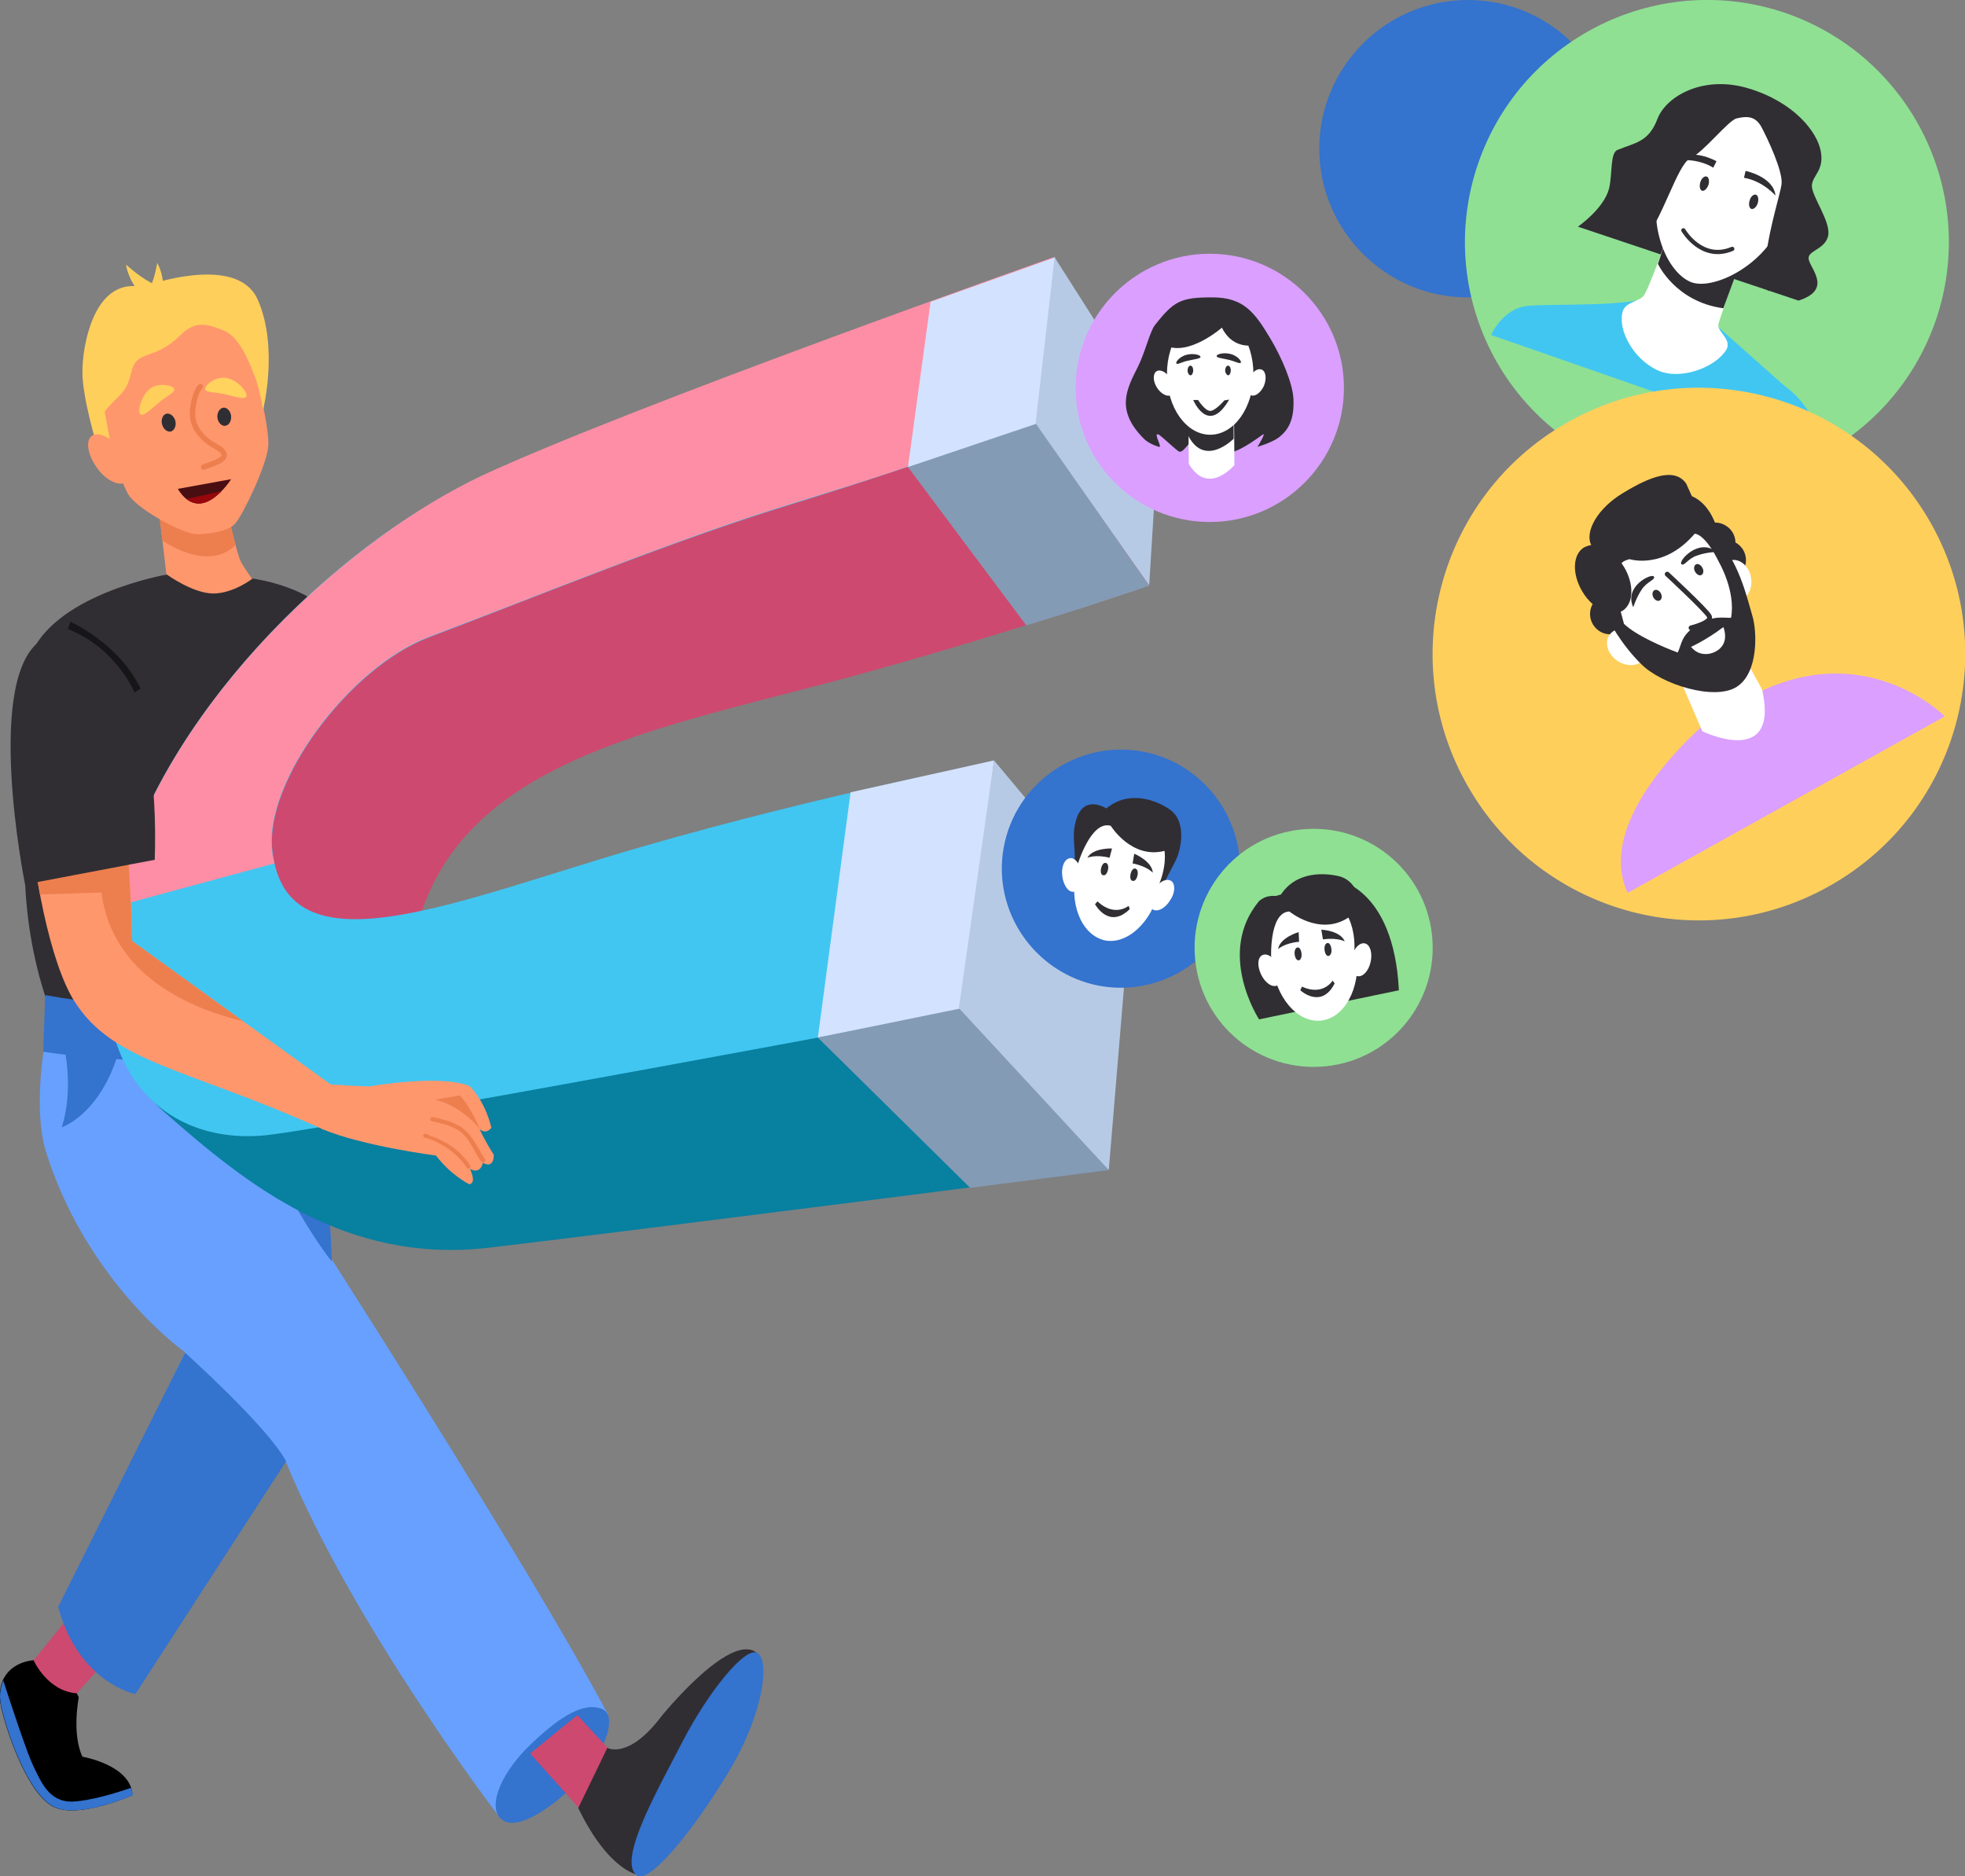 <?xml version="1.0" encoding="utf-8"?>
<!-- Generator: Adobe Illustrator 28.0.0, SVG Export Plug-In . SVG Version: 6.00 Build 0)  -->
<svg version="1.1" id="Layer_1" xmlns:vectornator="http://vectornator.io"
	 xmlns="http://www.w3.org/2000/svg" xmlns:xlink="http://www.w3.org/1999/xlink" x="0px" y="0px" viewBox="0 0 486.3 464.4"
	 style="enable-background:new 0 0 486.3 464.4;" xml:space="preserve">
<rect x="0" y="0" width="486.3" height="464.4" fill="#808080" stroke="none"/>
<style type="text/css">
	.st0{fill:#FF976D;}
	.st1{fill:#ED7F4F;}
	.st2{fill:none;stroke:#ED7F4F;stroke-width:1.339;stroke-linecap:round;stroke-linejoin:round;stroke-miterlimit:1.678;}
	.st3{fill:#FFD35E;}
	.st4{fill:#FFCF5C;}
	.st5{fill:#302E33;}
	.st6{fill:#490E11;}
	.st7{fill:#97060B;}
	.st8{fill:#CE496F;}
	.st9{fill:#3473CE;}
	.st10{fill:#67A0FE;}
	.st11{fill:#0880A0;}
	.st12{fill:#41C6F1;}
	.st13{fill:#FE8EA5;}
	.st14{fill:#D3E2FE;}
	.st15{fill:#849BB5;}
	.st16{fill:#B7CAE5;}
	.st17{fill:#161517;}
	.st18{fill:#8FE093;}
	.st19{fill:#FFFFFF;}
	.st20{fill:none;stroke:#323035;stroke-width:1.05;stroke-linecap:round;stroke-linejoin:round;stroke-miterlimit:1.678;}
	.st21{fill:none;stroke:#CE9CAB;stroke-width:0.297;stroke-linejoin:round;stroke-miterlimit:1.678;}
	.st22{fill:#DA9FFF;}
	.st23{fill:none;stroke:#302E33;stroke-width:1.197;stroke-linecap:round;stroke-linejoin:round;stroke-miterlimit:1.678;}
</style>
<g id="Слой-1" vectornator:layerName="–°–ª–æ–π 1">
	<g vectornator:layerName="–ì—Ä—É–ø–ø–∞ 34">
		<g vectornator:layerName="–ì—Ä—É–ø–ø–∞ 33">
			<path class="st0" d="M56.2,126.6c0,0,2.4,10.2,3.3,12.2c0.9,1.9,5,7.4,5,7.4l-10.3,6.4l-12-1.7l-2.8-24L56.2,126.6z"/>
			<path class="st1" d="M58.3,134.9c-7,6.9-18.1-1.1-18.1-1.1l-0.9-7l16.9-0.3L58.3,134.9z"/>
			<path class="st0" d="M60.1,84.7c2.6,3.5,6.6,20.9,6.3,25.6c-0.3,4.7-6.2,17-8.2,19.3c-1.5,1.8-6.5,2.7-9.8,2.6
				c-3.3-0.2-14.4-6.1-16.7-9.9c-2.3-3.8-8-23.3-7.8-28.7c0.2-5.4,7.2-14.9,7.2-14.9l14.8-5.3C45.9,73.4,57.5,81.2,60.1,84.7z"/>
			<path class="st2" d="M49.6,95.7c-1.4,1.3-2.2,5.7-1.9,7.7c0.3,2,1.3,3.7,3.1,5.3c1.8,1.6,3.3,2,4.1,2.8c1.8,1.9-0.8,2.8-4.5,4.1"
				/>
			<path class="st3" d="M61,98c0.2-1.1-2.2-3.9-4.8-4.4C53.7,93,51,95,50.8,96.1c-0.2,1.1,2.1,0.9,4.6,1.4C58,98.1,60.8,99.1,61,98z
				"/>
			<path class="st4" d="M34.7,102.5C34,101.6,35,98,37,96.3c2-1.6,5.3-1.1,6-0.2c0.7,0.9-1.5,1.7-3.5,3.4
				C37.5,101.1,35.4,103.3,34.7,102.5z"/>
			<path class="st5" d="M57.2,103c-0.1-1.2-1-2.2-1.9-2.1c-0.9,0.1-1.6,1.2-1.5,2.4c0.1,1.2,1,2.2,1.9,2.1
				C56.6,105.3,57.3,104.3,57.2,103z"/>
			<path class="st5" d="M43.4,104.2c-0.3-1.2-1.3-2-2.2-1.8c-0.9,0.2-1.4,1.4-1.1,2.6c0.3,1.2,1.3,2,2.2,1.8
				C43.1,106.6,43.7,105.4,43.4,104.2z"/>
			<path class="st6" d="M44,121c5.8,9.4,13.2-2.4,13.2-2.4L44,121z"/>
			<path class="st7" d="M49.7,124.6c-1.2,0.1-2.4-0.2-3.5-1.1l8.6-1.9C53.4,123,51.6,124.4,49.7,124.6z"/>
			<path vectornator:layerName="–ö—Ä–∏–≤–∞—è 78" class="st4" d="M31.2,65.5c0,0,0.2,2.3,2.1,5.3
				c-10.3-0.4-12.9,15-12.9,21.1c-0.1,6.5,3.8,19.1,3.8,19.1l3.1-1.5l-1.4-7.6c3.1-4.2,5.3-4,6.6-9.8c1.3-5.8,5.6-2.6,12.2-9.2
				c3.6-3.6,6.6-2.8,10.9-1c4.2,1.9,6.7,9.4,7.6,11.7c1,2.3,1.9,7.9,1.9,7.9c0,0,3.9-15.5-1.3-27.3c-3.7-8.4-16.4-6.5-23.5-4.7
				c-0.4-2.9-1.4-4.4-1.4-4.4c-0.3,1.8-0.7,3.4-1.3,5C35.5,69,33.3,67.4,31.2,65.5z"/>
			<path class="st0" d="M29.9,111.4c-2.3-3.2-5.6-4.7-7.2-3.5c-1.6,1.2-1,4.7,1.3,7.9c2.3,3.2,5.6,4.7,7.2,3.5
				C32.9,118.1,32.3,114.6,29.9,111.4z"/>
		</g>
		<g vectornator:layerName="–ì—Ä—É–ø–ø–∞ 32">
			<g vectornator:layerName="–ì—Ä—É–ø–ø–∞ 30">
				<path vectornator:layerName="–ö—Ä–∏–≤–∞—è 8" class="st8" d="M16.6,400.7l-10.5,13
					c-1.6,16,9.9,8.8,9.9,8.8l9.8-11L16.6,400.7z"/>
				<path vectornator:layerName="–ö—Ä–∏–≤–∞—è 10" d="M19,419.1c-7.3-0.5-10.7-8.2-10.7-8.2
					c-5.7,0.6-9.6,4.8-8,11.8c1.6,6.9,7,22.2,13.4,24.7c6.4,2.6,19.1-3.1,19.1-3.1c-0.4-7.5-12.4-9.5-12.4-9.5
					c-2.7-5.8-0.9-14.7-0.9-14.7L19,419.1z"/>
				<path vectornator:layerName="–ö—Ä–∏–≤–∞—è 11" class="st9" d="M0.8,415.9c1.8,5.6,5.9,18,7.4,21.1
					c1.9,3.8,3.8,9.1,9.8,8.9c4.4-0.2,10.7-2.1,14.4-3.4c0.2,0.6,0.4,1.1,0.5,1.8c0,0-12.7,5.7-19.1,3.1
					C7.4,444.9,2,429.7,0.4,422.8C-0.3,420,0,417.8,0.8,415.9z"/>
			</g>
			<path vectornator:layerName="–ö—Ä–∏–≤–∞—è 1" class="st10" d="M68.9,243.7c-20.3,13.9-55.4,3.3-55.4,3.3
				c-3.1,11-5.4,28.2-1.9,38.8c10.5,32.3,34.2,48.9,34.2,48.9l-30.4,62.8c8.4,23.7,18.4,20.3,18.4,20.3l36.9-56.1
				c16.8,40.9,52.8,87.9,52.8,87.9c8.1-15,27-25.2,27-25.2c-20.2-38-74.1-121.6-74.1-121.6C80.6,268.5,68.9,243.7,68.9,243.7z"/>
			<path vectornator:layerName="–ö—Ä–∏–≤–∞—è 2" class="st9" d="M70.8,361.7c-4.3-8.3-25-26.9-25-26.9
				l-31.4,62.9c5,18.8,19.1,21.6,19.1,21.6L70.8,361.7z"/>
			<path vectornator:layerName="–ö—Ä–∏–≤–∞—è 4" class="st9" d="M82.1,312.2c-11.2-14-28.6-52.2-28.6-52.2
				c12.2-7.9,19.3-6.9,19.3-6.9C81.6,279.4,82.1,312.2,82.1,312.2z"/>
			<path vectornator:layerName="–ö—Ä–∏–≤–∞—è 5" class="st9" d="M30.4,256.2c-4,19.2-15.1,22.8-15.1,22.8
				c3.6-11.6-0.3-23.5-0.3-23.5L30.4,256.2z"/>
			<g vectornator:layerName="–ì—Ä—É–ø–ø–∞ 31">
				<path vectornator:layerName="–û–≤–∞–ª 3" class="st9" d="M123.8,450c-3.1-3.3,0.4-11.6,7.9-18.6
					c7.4-7,12.8-10,17.1-8.5c4.7,1.6,0.3,12.4-7.1,19.4C134.3,449.2,126.9,453.3,123.8,450z"/>
				<path vectornator:layerName="–ö—Ä–∏–≤–∞—è 6" class="st8" d="M142.9,424.5l10.5,11.4l-4.4,18L131.2,434
					L142.9,424.5z"/>
				<path vectornator:layerName="–ö—Ä–∏–≤–∞—è 7" class="st5" d="M187.9,409.7c-6.1-7.4-24.3,15.2-24.3,15.2
					c-8.1,10.7-13.3,7.7-13.3,7.7l-7.2,14.9c7.9,16.2,15.2,16.6,15.2,16.6L187.9,409.7z"/>
				<path vectornator:layerName="–û–≤–∞–ª 1" class="st9" d="M180.3,438.6c8.9-14.8,10.2-27.9,7.1-29.5
					c-3.1-1.6-12.2,9.9-18.3,21.6c-6,11.7-16.6,30-11.4,33.5C160.5,466.2,170.7,454.5,180.3,438.6z"/>
			</g>
		</g>
		<path vectornator:layerName="–ö—Ä–∏–≤–∞—è 13" class="st5" d="M69.7,251.9c6.3-20.4,19.4-81.6,15.6-94
			c-3.8-12.4-22.8-14.7-22.8-14.7s-4.7,3.7-9.8,3.7c-5.1-0.1-11.4-4.7-11.4-4.7s-29.1,5-34.2,21.3c-5.1,16.4-1.1,32.1-1,50.8
			c0.2,25.3,8.7,41.3,8.7,41.3L69.7,251.9z"/>
		<path vectornator:layerName="–ö—Ä–∏–≤–∞—è 3" class="st9" d="M70.8,242.6c2.5,7.8,2.9,13.3,2.9,13.3
			c-19.3,11.5-63,4.4-63,4.4l0.5-14c0,0,20.7,3.8,34.5,3.1C59.5,248.8,70.8,242.6,70.8,242.6z"/>
		<g vectornator:layerName="–ì—Ä—É–ø–ø–∞ 25">
			<path vectornator:layerName="–ü—Ä—è–º–æ—É–≥–æ–ª—å–Ω–∏–∫ 3" class="st8" d="
				M65.9,176.3c34.5-43.9,178-88.8,178-88.8l40.5,57.4c0,0-34.5,11.7-69.9,21.5c-52.3,14.6-105.9,21.1-113,71.2
				C96.5,273.1,23.6,230.2,65.9,176.3z"/>
			<path vectornator:layerName="–ü—Ä—è–º–æ—É–≥–æ–ª—å–Ω–∏–∫ 4" class="st11" d="
				M29.1,246.2c-3.8-28.2,192.4-14.9,192.4-14.9l52.9,58.2c0,0-115.9,14.9-153.3,19.3C85.5,313,60.9,293.1,40.4,275
				C30.7,266.4,30.3,255.2,29.1,246.2z"/>
			<path vectornator:layerName="–ü—Ä—è–º–æ—É–≥–æ–ª—å–Ω–∏–∫ 5" class="st12" d="
				M28.9,221.1c10.4-42.9,52.7-85.7,90.5-103.3C157.2,100.3,261,63.7,261,63.7l-4.9,40.8c0,0-26.4,9.9-60.2,20.3
				c-29.4,9-62.1,22.5-89.6,32.9c-19.9,7.5-40.8,35.8-38.9,52.8c3.5,31.3,45.6,12.3,91.7-1c45.1-13,86.8-20.9,86.8-20.9l-7.5,61.5
				c0,0-144.2,27.1-171.1,30.7S18.5,264.1,28.9,221.1z"/>
			<path vectornator:layerName="–ö—Ä–∏–≤–∞—è 37" class="st13" d="M70.3,153.3c-19.6,19.6-35.5,43.7-41.4,67.8
				c-0.3,1.2-0.5,2.3-0.8,3.4c10.9-3,19.6-5.3,39.8-10.8c-0.2-1.1-0.5-2.1-0.6-3.3c-1.9-16.9,19-45.3,38.9-52.8
				c27.5-10.3,60.2-23.9,89.6-32.9c10.3-3.2,20.4-6.3,28.8-9.2c19.1-6.4,31.4-11.1,31.4-11.1l4.9-40.8c0,0-103.8,36.6-141.6,54.1
				C102.9,125.5,85.5,138.1,70.3,153.3z"/>
			<g vectornator:layerName="–ì—Ä—É–ø–ø–∞ 24">
				<path vectornator:layerName="–ö—Ä–∏–≤–∞—è 34" class="st14" d="M202.4,256.8l36.1-7l7.5-61.6l-35.5,7.9
					L202.4,256.8z"/>
				<path vectornator:layerName="–ö—Ä–∏–≤–∞—è 35" class="st15" d="M202.4,256.8l37.7,37.2l34.3-4.4
					l-35.7-40.2L202.4,256.8z"/>
				<path vectornator:layerName="–ö—Ä–∏–≤–∞—è 36" class="st16" d="M237.3,249.5l37.1,40.1l5.1-61.3L246,188.2
					L237.3,249.5z"/>
			</g>
			<g vectornator:layerName="–ì—Ä—É–ø–ø–∞ 23">
				<path vectornator:layerName="–ö—Ä–∏–≤–∞—è 32" class="st15" d="M224.7,115.6l29.3,39.2
					c0,0,6.8-2.1,14.4-4.5c7.6-2.5,16-5.3,16-5.3S250.9,97,252,98.5C253,100.1,224.7,115.6,224.7,115.6z"/>
				<path vectornator:layerName="–ö—Ä–∏–≤–∞—è 33" class="st14" d="M224.7,115.6l5.6-40.9l30.8-11l-4.7,41.2
					L224.7,115.6z"/>
				<path vectornator:layerName="–ö—Ä–∏–≤–∞—è 31" class="st16" d="M256.3,104.8l28.1,40.1l2.5-40.5L261,63.7
					L256.3,104.8z"/>
			</g>
		</g>
		<g vectornator:layerName="–ì—Ä—É–ø–ø–∞ 29">
			<g vectornator:layerName="–ì—Ä—É–ø–ø–∞ 27">
				<path class="st0" d="M79.2,268.2l0.4,11.2c10.2,4.3,28.3,6.6,28.3,6.6c3.6,4.8,8.2,7.1,8.2,7.1c2-0.2,0.2-3.8,0.2-3.8
					c2.7,1.5,3.2-1.5,3.2-1.5c2.9,1.6,2.7-2,2.7-2c-2.3-3.6-3.5-6.3-3.5-6.3c1.8,1.4,2.9-0.4,2.9-0.4c-1.7-7-5.4-10.3-5.4-10.3
					c-7.3-3-24.9,0.1-24.9,0.1C87,268.8,79.2,268.2,79.2,268.2z"/>
				<path class="st1" d="M107.6,272.2l6.2-1.1c2.7,2.8,4.9,8.2,4.9,8.2C113,272.9,107.6,272.2,107.6,272.2z"/>
				<g>
					<path class="st1" d="M107.1,276.5c-0.3-0.1-0.5,0.1-0.6,0.4c-0.1,0.3,0.1,0.6,0.4,0.6c0.7,0.2,1.4,0.3,2.1,0.5
						c1.1,0.3,2.2,0.6,3.2,1.1c0.8,0.4,1.6,0.8,2.2,1.4c1.4,1.3,2.3,3,3.2,4.6c0.5,0.8,0.9,1.7,1.5,2.4c0.2,0.2,0.5,0.3,0.8,0.1
						c0.2-0.2,0.3-0.5,0.1-0.8c-0.3-0.4-0.6-0.8-0.8-1.2c-0.3-0.5-0.5-1-0.8-1.4c-0.9-1.5-1.8-3.1-3.1-4.3c-0.3-0.3-0.7-0.7-1.1-0.9
						c-0.6-0.4-1.3-0.7-1.9-1c-1.1-0.5-2.2-0.8-3.3-1.1C108.3,276.7,107.7,276.6,107.1,276.5z"/>
				</g>
				<g>
					<path class="st1" d="M105.3,280.6c-0.3,0-0.5,0.2-0.6,0.4c0,0.3,0.2,0.5,0.4,0.6c0.5,0.1,0.9,0.2,1.4,0.4
						c0.8,0.3,1.5,0.6,2.2,1c2.1,1.1,4.1,2.6,5.7,4.5c0.4,0.5,0.8,1,1.1,1.5c0.2,0.2,0.5,0.3,0.7,0.2c0.2-0.2,0.3-0.5,0.2-0.7
						c-0.5-0.8-1.1-1.5-1.7-2.2c-1.6-1.8-3.6-3.2-5.8-4.2c-0.7-0.4-1.5-0.7-2.3-0.9C106.2,280.8,105.7,280.7,105.3,280.6z"/>
				</g>
			</g>
			<g vectornator:layerName="–ì—Ä—É–ø–ø–∞ 28">
				<path vectornator:layerName="–ö—Ä–∏–≤–∞—è 79" class="st0" d="M15.8,157.1c15.9,0.2,16.9,75.8,16.9,75.8
					l55.5,40.1l-8.3,6.5c-33.4-15.1-51.8-16.3-61.5-31.7C6.6,229.2-0.1,156.8,15.8,157.1z"/>
				<path vectornator:layerName="–ö—Ä–∏–≤–∞—è 80" class="st1" d="M15.8,157.1c-11.3-0.2-11.1,36.5-5.9,64.3
					l15.2-0.5c2.7,20.6,22,28.7,35.1,31.9l-27.5-19.9C32.6,232.9,31.7,157.3,15.8,157.1z"/>
			</g>
			<path vectornator:layerName="–ö—Ä–∏–≤–∞—è 77" class="st5" d="M11.1,157.9c-15.6,8-4.9,61-4.9,61l32.1-6.1
				C39.6,172.6,26.7,149.9,11.1,157.9z"/>
			<path vectornator:layerName="–ö—Ä–∏–≤–∞—è 26" class="st17" d="M16.8,155.7c12,4.7,16.5,15.7,16.5,15.7
				l1.5-1c-5.6-11.4-17.4-16.5-17.4-16.5L16.8,155.7z"/>
		</g>
	</g>
	<g vectornator:layerName="–ì—Ä—É–ø–ø–∞ 48">
		<path vectornator:layerName="–û–≤–∞–ª 3" class="st9" d="M326.5,36.8C326.5,16.5,343,0,363.3,0
			C383.6,0,400,16.5,400,36.8s-16.5,36.8-36.8,36.8C343,73.6,326.5,57.1,326.5,36.8z"/>
		<g vectornator:layerName="–ì—Ä—É–ø–ø–∞ 42">
			<path vectornator:layerName="–û–≤–∞–ª 2" class="st18" d="M365.9,40.2c10.9-31.2,45-47.7,76.2-36.9
				c31.2,10.9,47.7,45,36.9,76.2c-10.9,31.2-45,47.7-76.2,36.9C371.5,105.6,355,71.5,365.9,40.2z"/>
			<g vectornator:layerName="–ì—Ä—É–ø–ø–∞ 41">
				<path class="st5" d="M450.6,37.4c-0.9-4.8-6.6-12.1-17.8-15.5c-11.1-3.4-20.4,1.8-22.6,7.5c-2.2,5.8-5.5,5.9-9.9,7.7
					c-1.9,0.8-1.2,6-2.1,9.6c-1.3,5-7.7,9.4-7.7,9.4l54.6,18.3c8.1-2.6,3.4-7.4,2.6-9.9c-0.9-2.5,3.8-2.5,4.7-6
					c0.9-3.5-4.1-9.9-4-12.6C448.6,43.3,451.5,42.2,450.6,37.4z"/>
				<path class="st12" d="M449.9,111.1c0.9-9.5-8.4-15.7-8.4-15.7l-17.9-15.9c0,0-8.1-9.4-14-6.4c-6,3-25.3,2-31.5,2.6
					c-6.2,0.6-9.1,7.2-9.1,7.2L449.9,111.1z"/>
				<path class="st19" d="M431,63.4c0,0-5.2,14.9-5.7,16.7c-0.6,1.9,3.5,3.9,1.9,6.5c-2.6,4.3-11.5,7.8-17.3,4.9
					c-5.8-2.9-9.4-9.7-8.4-14.1c0.6-2.7,3.8-2.6,5.2-4.1c1.4-1.6,6.7-17,6.7-17L431,63.4z"/>
				<path class="st5" d="M426.5,76.3c-11.9-1.6-16.2-11-16.2-11l3.2-9.5l18,6.9L426.5,76.3z"/>
				<path class="st19" d="M441.3,54.1c4.1-11.8-0.7-24.9-8-27.5c-7.4-2.6-17.9,4.5-22,16.3c-4.1,11.8,0.8,24,6.9,26.8
					C423.5,72.2,437.2,65.8,441.3,54.1z"/>
				<path class="st20" d="M428.7,61.6c-7.6,3.2-12.1-4.6-12.1-4.6"/>
				<path class="st21" d="M438.7,67"/>
				<path class="st5" d="M435.9,31.4c1.6,3,5.4,11.1,5,14.2c-0.2,1.9-2.9,10.4-3.8,17.5c-0.6,4.6,0.5,9,0.5,9l4.6-7l3.8-22.3
					l-3.8-11.9l-8.5-6.5l-12.1,1.3l-9.2,8.9l-7.8,18.9l1.8,6.7c5.1-5.9,8.7-19.5,11.9-21c3.3-1.5,9.5-9.5,11.5-9.9
					C432,28.8,434.3,28.5,435.9,31.4z"/>
				<path class="st5" d="M432,42.3l-0.4,1.7c4.7,0.8,7.8,4.4,7.8,4.4C438.9,43.7,432,42.3,432,42.3z"/>
				<path class="st5" d="M424.8,39.9l-0.8,1.6c-4.1-2.5-8.8-1.8-8.8-1.8C418.6,36.4,424.8,39.9,424.8,39.9z"/>
				<path class="st5" d="M435,50.3c0.3-1,0.1-1.9-0.4-2.1c-0.6-0.2-1.3,0.4-1.6,1.4c-0.3,1-0.1,1.9,0.4,2.1
					C433.9,51.9,434.7,51.3,435,50.3z"/>
				<path class="st5" d="M422.8,45.8c0.3-1,0.1-1.9-0.4-2.1c-0.6-0.2-1.3,0.4-1.6,1.4c-0.3,1-0.1,1.9,0.4,2.1
					C421.7,47.4,422.4,46.8,422.8,45.8z"/>
			</g>
		</g>
		<g vectornator:layerName="–ì—Ä—É–ø–ø–∞ 44">
			<path vectornator:layerName="–û–≤–∞–ª 3" class="st22" d="M266.2,96c0-18.3,14.9-33.2,33.2-33.2
				c18.3,0,33.2,14.9,33.2,33.2c0,18.3-14.9,33.2-33.2,33.2C281.1,129.2,266.2,114.4,266.2,96z"/>
			<g vectornator:layerName="–ì—Ä—É–ø–ø–∞ 39">
				<path class="st5" d="M285.8,80.5c4.7-6,6.4-6.9,14.2-6.9c7.8,0,10.5,3.7,14.4,10.2c2.8,4.7,5.5,11,5.7,14.9
					c0.2,4.5-0.8,7.5-3.8,9.7c-1.7,1.2-5.1,2.2-5.1,2.2s2.1-3.4,1.4-3.1c-0.4,0.2-5.2,4-8.1,4.5c-2.9,0.5-5.2-2.2-9.2-2.7
					c-1.1-0.1-2.3,2.7-3.4,2.5c-0.6-0.1-4.7-4.2-5.3-4.3c-1.2-0.3,1.2,3.4,0.2,3.1c-1.6-0.5-2.9-1.2-3.7-2c-7-7-4.4-12.1-1.5-17.8
					C283.4,87.2,284.6,82,285.8,80.5z"/>
				<path class="st19" d="M294.1,102.9l0.1,11.9c4.8,8.1,11.3,0.3,11.3,0.3l-0.1-12.1L294.1,102.9z"/>
				<path class="st5" d="M294.1,107.9c4.1,7.9,11.2,0.7,11.2,0.7l0-5.9l-11.4,0.1L294.1,107.9z"/>
				<path class="st19" d="M288.8,92.6c0-8.3,4.8-15,10.7-15c5.9,0,10.7,6.7,10.7,15c0,8.3-4.8,15-10.7,15
					C293.6,107.6,288.8,100.9,288.8,92.6z"/>
				<path class="st5" d="M288.4,85.5c5.8,2.8,14-4.4,14-4.4c3.1,6.2,9,4.1,9,4.1l-4-7.3l-9.9-1.8l-6.2,2.3L288.4,85.5z"/>
				<path class="st19" d="M286.3,95.9c-1-1.6-1-3.4-0.1-4c1-0.6,2.5,0.2,3.5,1.9c1,1.6,1,3.4,0.1,4
					C288.9,98.3,287.3,97.5,286.3,95.9z"/>
				<path class="st19" d="M309,93.8c0.8-1.7,2.2-2.8,3.3-2.3c1,0.5,1.2,2.2,0.5,4c-0.8,1.7-2.2,2.8-3.3,2.3
					C308.5,97.3,308.2,95.5,309,93.8z"/>
				<path class="st5" d="M291.1,89.9c-0.1-0.5,1-1.7,2.6-2.1c1.6-0.4,3.3,0,3.4,0.5c0.1,0.5-1.6,0.6-3.2,1
					C292.4,89.6,291.3,90.4,291.1,89.9z"/>
				<path class="st5" d="M307.1,89.7c0.1-0.5-1-1.7-2.6-2.1c-1.6-0.4-3.3,0-3.4,0.5c-0.1,0.5,1.6,0.6,3.2,1
					C305.8,89.5,307,90.2,307.1,89.7z"/>
				<path class="st5" d="M293.9,91.7c0-0.6,0.3-1.2,0.7-1.2c0.4,0,0.7,0.5,0.7,1.2c0,0.6-0.3,1.2-0.7,1.2
					C294.2,92.8,293.9,92.3,293.9,91.7z"/>
				<path class="st5" d="M303.2,91.7c0-0.6,0.3-1.2,0.7-1.2c0.4,0,0.7,0.5,0.7,1.2c0,0.6-0.3,1.2-0.7,1.2
					C303.6,92.8,303.2,92.3,303.2,91.7z"/>
				<path class="st5" d="M295.3,99l1.2,0c0,0,1.7,2.7,3,2.7c1.3,0,3.5-2.6,3.5-2.6l1.2-0.2C299,107.9,295.3,99,295.3,99z"/>
			</g>
		</g>
		<g vectornator:layerName="–ì—Ä—É–ø–ø–∞ 45">
			<path vectornator:layerName="–û–≤–∞–ª 4" class="st9" d="M248.7,208.3c3.7-15.8,19.6-25.7,35.4-22
				c15.8,3.7,25.7,19.6,22,35.4c-3.7,15.8-19.6,25.7-35.4,22C254.9,239.9,245,224.1,248.7,208.3z"/>
			<g vectornator:layerName="–ì—Ä—É–ø–ø–∞ 38">
				<g vectornator:layerName="–ì—Ä—É–ø–ø–∞ 1">
					<path class="st19" d="M266.4,215.3c1-4.5,0.9-9.8,3.8-12.4c2.4-2.2,7.6-2,10.2-1.4c2.4,0.6,6.7,1.8,8,4.5
						c1.7,3.7-0.4,9.5-1.5,14.2c-1.9,8.2-8.1,13.8-13.7,12.5C267.5,231.2,264.5,223.5,266.4,215.3z"/>
					<path class="st5" d="M265.9,213.7c0.4-4-0.8-6.6,0.4-10.7c1.9-6.6,7.5-2.9,7.5-2.9c5.9-4.9,12.9-1.7,15.6,0.2
						c4.5,3,2.8,10.2,1.6,12.6c-1.8,3.5-3.6,7-3.6,7l-1,0c2.5-5.3,1.8-9.3,1.8-9.3c-8.2,2.1-13.3-6.2-13.3-6.2
						c-5-1.5-8.3,9.9-8.3,9.9L265.9,213.7z"/>
					<path class="st5" d="M275.2,210l-0.6,2.3c-3.5-0.9-5.5,0-5.5,0C270.5,209.8,275.2,210,275.2,210z"/>
					<path class="st5" d="M280.7,211.3l-0.4,2.4c3.6,0.7,5,2.3,5,2.3C285.1,213.1,280.7,211.3,280.7,211.3z"/>
					<path class="st5" d="M272.5,214.9c0.2-0.9,0.7-1.5,1.2-1.3c0.5,0.1,0.7,0.9,0.5,1.7c-0.2,0.9-0.7,1.5-1.2,1.3
						C272.5,216.6,272.3,215.8,272.5,214.9z"/>
					<path class="st5" d="M279.8,216.3c0.2-0.9,0.7-1.5,1.2-1.3c0.5,0.1,0.7,0.9,0.5,1.7c-0.2,0.9-0.7,1.5-1.2,1.3
						C279.8,218,279.6,217.2,279.8,216.3z"/>
					<path class="st5" d="M271.6,223.1c4.3,4,7.7,1.1,7.7,1.1l0.3,0.8c-5.2,5.1-8.6-1.2-8.6-1.2L271.6,223.1z"/>
					<path class="st19" d="M285.5,220.3c1.2-2,3.1-3,4.3-2.3c1.1,0.7,1.1,2.9-0.2,4.8c-1.2,2-3.1,3-4.3,2.3
						C284.2,224.4,284.3,222.3,285.5,220.3z"/>
					<path class="st19" d="M262.9,216.9c-0.3-2.3,0.5-4.3,1.9-4.5c1.3-0.2,2.6,1.6,2.9,3.8c0.3,2.3-0.5,4.3-1.9,4.5
						C264.5,221,263.2,219.2,262.9,216.9z"/>
				</g>
			</g>
		</g>
		<g vectornator:layerName="–ì—Ä—É–ø–ø–∞ 47">
			<path vectornator:layerName="–û–≤–∞–ª 4" class="st18" d="M295.8,237.7c-1.7-16.2,10-30.7,26.2-32.4
				c16.2-1.7,30.7,10,32.4,26.2c1.7,16.2-10,30.7-26.2,32.4C312,265.6,297.5,253.9,295.8,237.7z"/>
			<g vectornator:layerName="–ì—Ä—É–ø–ø–∞ 46">
				<path vectornator:layerName="–ö—Ä–∏–≤–∞—è 1" class="st5" d="M311.7,222.9c-10.9,12.9-0.1,29.4-0.1,29.4
					l34.6-7.2c-1.3-25.8-15.8-27.5-15.8-27.5L311.7,222.9z"/>
				<g vectornator:layerName="–ì—Ä—É–ø–ø–∞ 38">
					<g vectornator:layerName="–ì—Ä—É–ø–ø–∞ 1">
						<path class="st19" d="M314.8,238.5c-0.5-4.6-2.4-9.6-0.5-13c1.5-2.8,6.5-4.4,9.2-4.7c2.5-0.3,6.9-0.6,9,1.6
							c2.8,2.9,2.8,9,3.3,13.9c0.9,8.4-3.1,15.7-8.9,16.3C321.1,253.2,315.7,246.9,314.8,238.5z"/>
						<path class="st5" d="M313.8,237.3c-0.9-3.9-2.9-5.9-3.2-10.2c-0.4-6.8,6.1-5.2,6.1-5.2c3.9-6.6,11.6-5.8,14.8-5
							c5.2,1.4,6,8.7,5.6,11.4c-0.5,3.9-1.1,7.8-1.1,7.8l-0.9,0.4c0.6-5.8-1.4-9.4-1.4-9.4c-7.1,4.7-14.6-1.5-14.6-1.5
							c-5.2,0.2-4.5,12.1-4.5,12.1L313.8,237.3z"/>
						<path class="st5" d="M321.4,230.7l0.1,2.4c-3.6,0.3-5.2,1.8-5.2,1.8C316.8,232,321.4,230.7,321.4,230.7z"/>
						<path class="st5" d="M327,230.1l0.4,2.4c3.6-0.5,5.4,0.5,5.4,0.5C331.7,230.3,327,230.1,327,230.1z"/>
						<path class="st5" d="M320.4,236.2c-0.1-0.9,0.2-1.6,0.7-1.7c0.5-0.1,0.9,0.6,1,1.5c0.1,0.9-0.2,1.6-0.7,1.7
							C320.9,237.7,320.5,237.1,320.4,236.2z"/>
						<path class="st5" d="M327.8,235.1c-0.1-0.9,0.2-1.6,0.7-1.7c0.5-0.1,0.9,0.6,1,1.5c0.1,0.9-0.2,1.6-0.7,1.7
							C328.3,236.7,327.9,236,327.8,235.1z"/>
						<path class="st5" d="M322.2,244.2c5.3,2.4,7.6-1.5,7.6-1.5l0.5,0.7c-3.3,6.5-8.5,1.7-8.5,1.7L322.2,244.2z"/>
						<path class="st19" d="M334.5,237c0.5-2.3,2-3.8,3.3-3.5c1.3,0.3,1.9,2.4,1.4,4.6c-0.5,2.3-2,3.8-3.3,3.5
							C334.6,241.3,334,239.2,334.5,237z"/>
						<path class="st19" d="M312.1,241.2c-1-2.1-0.9-4.2,0.3-4.8c1.2-0.6,3,0.6,4,2.7c1,2.1,0.9,4.2-0.3,4.8
							C314.9,244.5,313.1,243.3,312.1,241.2z"/>
					</g>
				</g>
			</g>
		</g>
		<g vectornator:layerName="–ì—Ä—É–ø–ø–∞ 37">
			<path vectornator:layerName="–û–≤–∞–ª 1" class="st4" d="M363.5,195c-18.3-31.4-7.7-71.8,23.8-90.1
				c31.4-18.3,71.8-7.6,90.1,23.8c18.3,31.4,7.7,71.8-23.8,90.1C422.1,237.2,381.8,226.5,363.5,195z"/>
			<g vectornator:layerName="–ì—Ä—É–ø–ø–∞ 36">
				<path class="st22" d="M402.8,221c-9.2-20.2,22.9-45.1,22.9-45.1l5.9-2.6c29.1-16.9,49.7,4,49.7,4L402.8,221z"/>
				<path class="st5" d="M394.2,154.5c-1.4-2.4-0.6-5.4,1.7-6.8c2.4-1.4,5.4-0.5,6.8,1.8c1.4,2.4,0.6,5.4-1.7,6.8
					C398.6,157.7,395.6,156.9,394.2,154.5z"/>
				<path class="st5" d="M422.9,141.1c-1.4-2.4-0.6-5.4,1.7-6.8c2.4-1.4,5.4-0.5,6.8,1.8c1.4,2.4,0.6,5.4-1.7,6.8
					C427.4,144.3,424.3,143.5,422.9,141.1z"/>
				<path class="st5" d="M420.3,136.8c-1.4-2.4-0.6-5.4,1.7-6.8c2.4-1.4,5.4-0.5,6.8,1.8c1.4,2.4,0.6,5.4-1.7,6.8
					C424.7,140,421.7,139.2,420.3,136.8z"/>
				<path class="st19" d="M425.2,144.8c-0.6-2.8,0.8-5.5,3-6.1c2.2-0.6,4.5,1.2,5.1,4c0.6,2.8-0.8,5.5-3,6.1
					C428.1,149.4,425.8,147.6,425.2,144.8z"/>
				<path class="st19" d="M405.4,157c-2.2-1.8-5.3-1.9-6.8-0.2c-1.6,1.7-1,4.6,1.2,6.4c2.2,1.8,5.3,1.9,6.8,0.2
					C408.2,161.6,407.7,158.8,405.4,157z"/>
				<path class="st19" d="M426.1,152.4l10,18.3c4.4,19.6-14.8,10.3-14.8,10.3l-9.8-22.7L426.1,152.4z"/>
				<path class="st19" d="M427.4,139.7c-6.5-10.7-16.5-15.4-24.2-10.8c-7.7,4.6-8.7,17.1-2.2,27.8c6.5,10.7,18.1,13.3,25.8,8.7
					C434.5,160.7,433.9,150.4,427.4,139.7z"/>
				<path class="st5" d="M401.7,122c6.4-3.9,12.7-6.5,15.6-2.3c0,0,1.4,3.1,1.4,3.1c6.2,2.7,7,11.6,7,11.6c4.9,5.3,6.9,14.5,8,18.1
					c1.1,3.6,1.6,14-3.9,17.5c-5.5,3.5-18.6-0.6-23.6-5.6c-5.1-5-8.3-11.1-9.2-13.1c-2-0.8-4-2.5-5.4-4.9c-2.6-4.3-2.4-9.2,0.4-10.9
					c0.6-0.3,1.2-0.5,1.8-0.6C392.1,131.5,395.5,125.7,401.7,122z M401.9,138.9c-0.2,0.1-0.4,0.3-0.6,0.5c0.2,0.3,0.4,0.6,0.6,0.9
					c2.6,4.3,2.4,9.2-0.4,10.9c-0.1,0.1-0.3,0.1-0.4,0.2l0.8,3c3,2.9,9.8,5.8,13.3,7.1c1.1-2.2,0.7-4.2,4.8-6.8
					c4.1-2.5,6.5-1.7,8.4-1.8c1.2-6.5-2.9-13.6-2.9-13.6c-3.6-7.4-6.1-7.2-6.1-7.2c-7.7,9-16.1,6.3-16.1,6.3
					C402.8,138.5,402.3,138.7,401.9,138.9z"/>
				<path class="st5" d="M404.2,150.3c-2.4-5.2,4.6-8.5,5.1-7.6c0.5,0.8-1.7,1.2-3,3.2C405,147.8,404.2,150.3,404.2,150.3z"/>
				<path class="st5" d="M424.8,136.6c-4.4-3.6-9.5,2.3-8.7,3c0.7,0.7,1.6-1.4,3.9-2.1C422.1,136.7,424.8,136.6,424.8,136.6z"/>
				<path class="st19" d="M412.6,142.2c0,0,9.5,8.8,10.4,10.4c0.9,1.6-4.6,3-4.6,3L412.6,142.2z"/>
				<path class="st23" d="M412.6,142.1c0,0,9.5,8.8,10.4,10.4c0.9,1.6-4.5,2.9-4.5,2.9"/>
				<path class="st5" d="M409.2,147.9c-0.4-0.7-0.3-1.5,0.2-1.8c0.5-0.3,1.2,0,1.6,0.7c0.4,0.7,0.3,1.5-0.2,1.8
					C410.3,148.9,409.6,148.6,409.2,147.9z"/>
				<path class="st5" d="M419.5,141.5c-0.4-0.7-0.3-1.5,0.2-1.8c0.5-0.3,1.2,0.1,1.6,0.8c0.4,0.7,0.3,1.5-0.2,1.8
					C420.6,142.6,419.9,142.2,419.5,141.5z"/>
				<path class="st19" d="M426.5,155.2c-4.2,3.2-8,4.9-8,4.9c2.4,3,6.3,1.7,7.6-0.1C427.7,158,426.5,155.2,426.5,155.2z"/>
			</g>
		</g>
	</g>
</g>
</svg>
